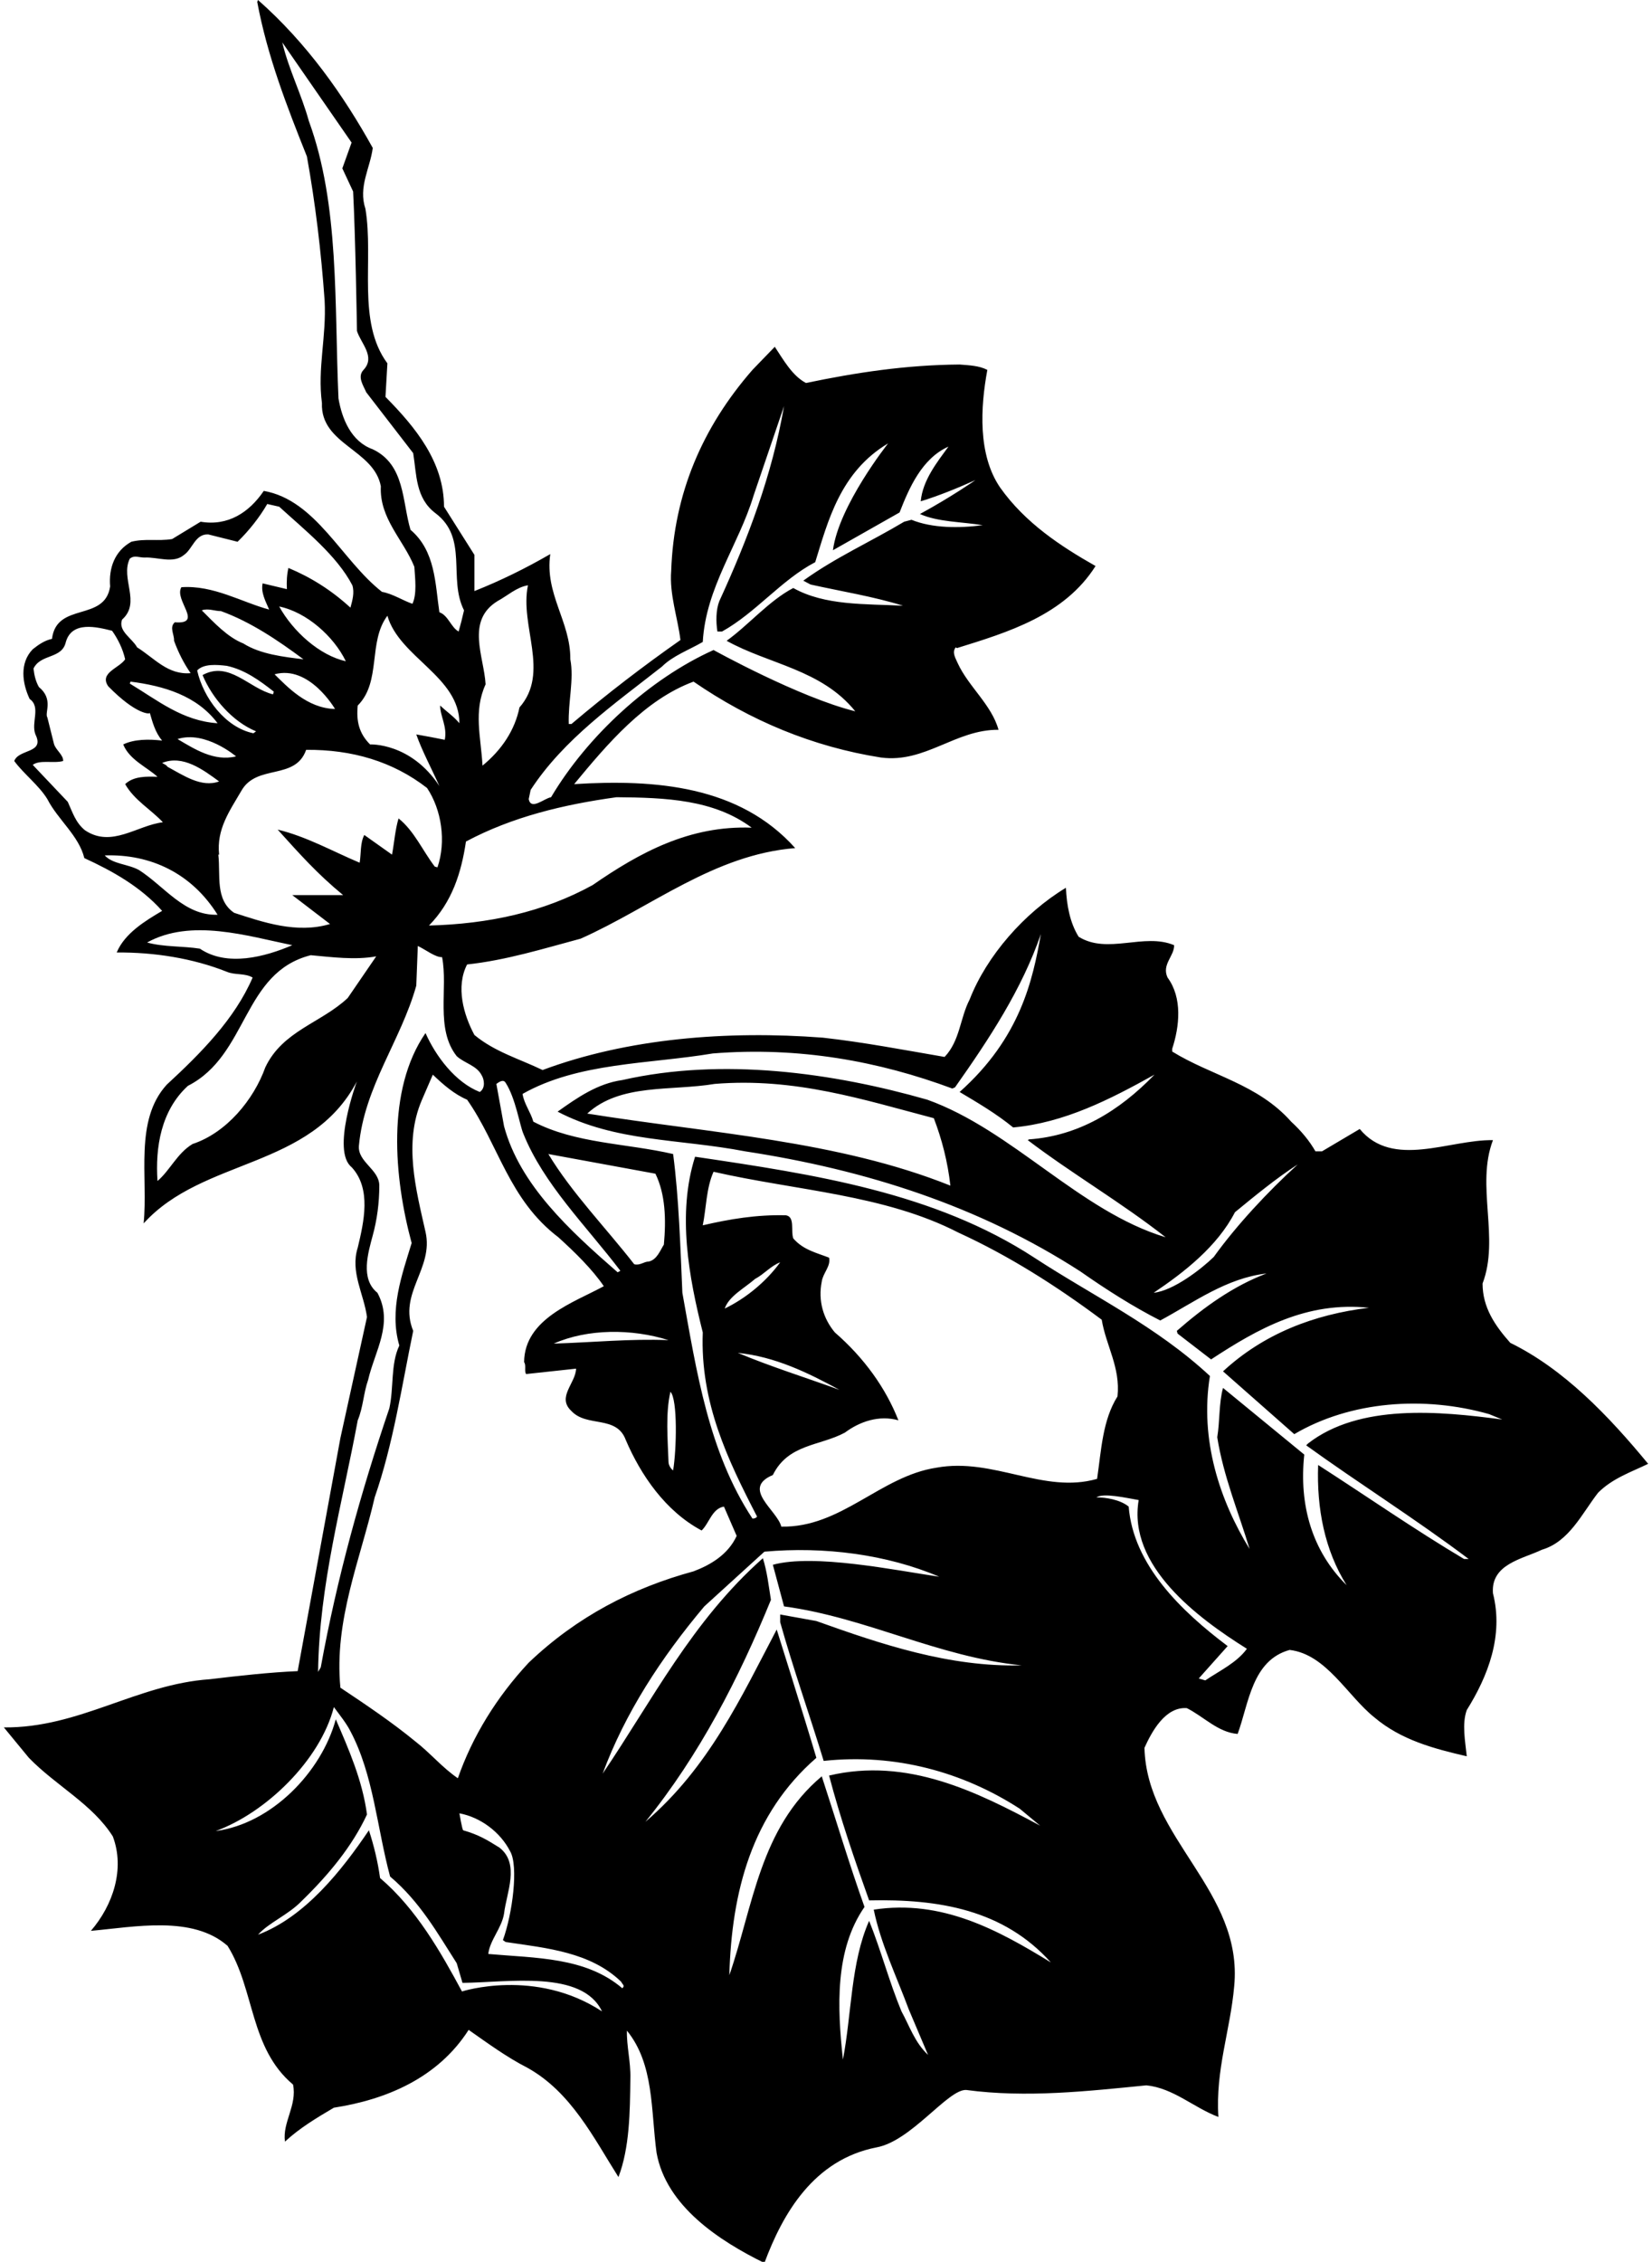 <?xml version="1.0" encoding="UTF-8"?>
<svg xmlns="http://www.w3.org/2000/svg" xmlns:xlink="http://www.w3.org/1999/xlink" width="429pt" height="587pt" viewBox="0 0 429 587" version="1.1">
<g id="surface1">
<path style=" stroke:none;fill-rule:nonzero;fill:rgb(0%,0%,0%);fill-opacity:1;" d="M 392.199 348.5 C 388.199 344 385 339.301 385 333.102 C 389.5 321.301 383.199 307.699 387.699 295.898 C 376.398 295.699 361.699 303.398 353.102 293 L 343.301 298.801 L 341.602 298.801 C 340 296 337.898 293.5 335.301 291.102 C 326.602 281.301 314.602 279.199 304.398 272.898 L 304.398 272.199 C 306.301 266.398 307.102 259 303.199 253.699 C 301.602 250.301 305 248.102 304.898 245.301 C 297.102 242 287.602 247.801 280.102 243.102 C 277.801 239.398 277 234.801 276.801 230.398 C 266 236.898 256.199 248.102 251.801 259.398 C 249.301 264.199 249.301 270.102 245.301 274.301 C 234.801 272.5 224.398 270.5 213.699 269.301 C 188.699 267.398 162.898 269.5 140.898 277.699 C 134.898 274.801 128.5 273 123.199 268.602 C 120.398 263.398 118.301 256.102 121.301 250.301 C 131.5 249.199 141.102 246.199 150.801 243.602 C 169.199 235.398 185.398 221.801 206.5 220.102 C 192 203.898 170.199 202.199 149.102 203.5 C 157.699 193.102 167.398 181.602 180.102 176.898 C 194.801 187 211 193.801 228.801 196.602 C 240.301 198.102 248.102 189.301 259.301 189.398 C 257.5 182.898 251.5 178.199 248.699 172.102 C 248.199 170.898 247.102 169.301 248.199 168 L 248.5 168.199 C 261.699 164.102 276.398 159.699 284.5 146.898 C 275.5 141.801 266.199 135.699 259.699 126.5 C 253.898 118 254.602 105.699 256.398 96 C 254.301 94.898 251.699 94.801 249.199 94.602 C 235.301 94.699 222.199 96.699 209.301 99.398 C 205.699 97.5 203.398 93.301 201.199 90 L 195.398 96 C 182.398 110.898 175 128.102 174.301 148.102 C 173.801 154.301 176 160.301 176.699 166.102 C 167 172.898 157.602 180.102 148.398 187.898 L 147.699 187.898 C 147.5 182.199 149.102 176.301 148.102 171.102 C 148.199 161.301 141.398 154.199 142.898 143.801 C 136.5 147.5 130 150.699 123.199 153.398 L 123.199 144 L 115.301 131.5 C 115.301 119.898 107.898 110.898 100.102 103 L 100.602 94.301 C 92.602 83.5 97.102 67.5 94.898 54.199 C 93 48.5 96.102 43.699 96.801 38.398 C 89.199 24.699 79.699 11.199 67 0 L 66.801 0.5 C 69.398 14.5 74.5 27.602 79.699 40.602 C 81.898 52.801 83.398 65.301 84.301 78 C 84.801 87.5 82.398 95.5 83.602 104.602 C 83.199 115.398 97.102 116.602 98.898 126.199 C 98.5 134.602 104.801 140.102 107.602 147.102 C 107.801 150.199 108.301 154.199 107.102 156.699 C 104.699 155.898 102 154.102 99.199 153.602 C 88.699 145.398 82.102 129.801 68.5 127.398 C 64.699 133 59.199 136.602 52.102 135.398 L 44.699 139.898 C 41 140.5 37.699 139.699 34.102 140.602 C 29.801 143 28.199 147.398 28.602 152.199 C 27.199 161.5 14.699 156.102 13.5 165.801 C 11.602 166.199 10 167.301 8.5 168.5 C 5 172.102 5.801 177.398 7.699 181.398 C 10.699 183.5 8 187.5 9.199 190.602 C 11.699 195.602 4.898 194.301 3.699 197.5 C 6.199 200.898 10.102 203.801 12.301 207.398 C 15 212.699 20.5 216.898 21.898 222.699 C 29.102 226 36.5 230.102 42.102 236.398 C 37.699 239 32.398 242.199 30.301 247.199 C 40 247.102 50.102 248.699 58.898 252.199 C 61 253.102 63.602 252.5 65.602 253.699 C 61 264.398 52.199 273.301 43.301 281.5 C 34.801 290.801 38.5 305.5 37.301 317.5 C 52.801 300.398 80.668 303.5 92.668 280.668 C 92.668 280.668 86 298.668 91.301 302.898 C 96.5 308.5 94.5 317.102 92.898 323.801 C 90.898 330.102 94.5 335.801 95.301 341.801 L 88.398 373.199 L 77.301 433.699 C 70.199 434 62 434.898 54.5 435.801 C 35.5 437.102 20.602 448.5 1 448.301 L 7.5 456.199 C 14.602 463.5 24 468.199 29.301 476.602 C 32.5 485.102 29.301 494.5 23.602 501.102 C 34.898 500.102 50 497 59.102 505 C 66.199 516.398 64.801 531.5 76.102 541 C 77.199 546.398 73.301 550.801 74 555.801 C 77.898 552.199 82.301 549.602 86.699 547 C 100.301 544.898 113.699 539.301 121.699 526.801 C 126.699 530.301 131.602 533.898 136.898 536.602 C 148.301 542.898 154.199 554.898 160.602 565 C 163.5 557.398 163.602 548.199 163.699 539.301 C 163.801 535.102 162.699 531 162.801 527 C 169.898 535.699 169 547.699 170.5 558.699 C 173 572.602 186.898 581.602 198.5 587.301 C 203.301 574.398 211.332 560.5 227.602 557.301 C 236.668 555.668 246.168 542.168 250.898 542.398 C 266.602 544.5 282.5 542.699 297.699 541.199 C 304.699 541.898 310 547 316.398 549.398 C 315.602 537.199 319.5 526.898 320.5 515.5 C 322.898 490.699 297.801 477.199 297.199 453.602 C 299.102 449.398 302.602 442.898 308.199 443.301 C 312.602 445.5 316.301 449.602 321.398 450 C 324.301 442.102 325.102 430.898 334.898 428.199 C 344.398 429.301 349.898 440.102 356.898 445.699 C 363.898 451.602 372.301 453.801 380.898 455.801 C 380.5 451.898 379.602 447.398 380.898 443.801 C 386.398 435 390.5 424.5 387.699 413.5 C 387.102 405.898 395.398 404.602 400.398 402.199 C 407.5 400.102 410.801 392.801 415 387.398 C 418.801 383.602 423.699 382 428 379.898 C 417.699 367.398 406.102 355.301 392.199 348.5 Z M 320.699 314.602 C 325.699 310.5 331.398 305.801 337 302.199 C 329.199 309.301 321.102 318 315.199 326.199 C 312 329.332 304.668 335 299.602 335.5 C 307.5 330.199 316.102 323.5 320.699 314.602 Z M 131.301 281 C 133.898 285 135 292.168 135.898 294.199 C 141.168 307.332 152.199 318.102 161.102 329.801 L 160.398 330.199 C 147.898 319.301 135 307.5 130.898 292.301 L 128.898 281.301 C 129.602 280.801 130.699 280 131.301 281 Z M 110.5 319.699 C 108 308.602 104.801 296.699 109.5 285.602 L 112.398 278.898 C 115.102 281.5 118 284 121.301 285.398 C 129.5 297.102 132.102 311.301 145 321.102 C 149.301 325 153.801 329.398 156.801 333.801 C 149.102 338 136.199 342.199 136.102 353.5 C 136.699 354.398 136.102 355.699 136.602 356.602 L 149.602 355.199 C 149.5 359 144.5 362.602 148.398 366.199 C 152.398 370.5 160.102 367.199 162.5 373.699 C 166.398 382.801 172.801 392.199 182.199 397.199 C 184.199 395.301 184.898 391.5 188 391 L 191.301 398.602 C 189.102 403.398 184.602 406.102 180.102 407.801 C 164.301 412.102 149.898 419.5 137.301 431.5 C 129 440.398 122.699 450.602 118.898 461.5 C 114.801 458.699 111.801 455 107.801 451.898 C 101.699 446.898 95 442.398 88.398 438 C 86.699 420.5 93.602 404.699 97.301 388.602 C 102.102 374.801 104.301 359.898 107.301 345.398 C 103.301 335.602 112.699 329.301 110.5 319.699 Z M 174.801 381.602 C 174.301 381.301 173.602 380.301 173.602 379.398 C 173.398 373.5 172.801 366.801 174.102 361.199 C 176 363.168 175.699 376.199 174.801 381.602 Z M 143.801 348.699 C 152.602 344.801 164.102 344.801 173.602 347.801 C 163.602 347.398 153.699 348.398 143.801 348.699 Z M 172.398 323 C 171.398 324.602 170.602 326.898 168.5 327.398 C 167.199 327.398 166.199 328.5 164.699 328.102 C 157.301 318.602 148.5 309.602 142.398 299.5 L 170.199 304.602 C 172.801 309.898 173 316.5 172.398 323 Z M 171.898 173 C 174.699 170.199 178.898 168.699 182.5 166.602 C 183.301 152.398 191.801 141.5 195.699 128.602 L 203.602 105.398 C 200.5 123.301 194.199 139.898 186.801 156 C 185.898 158.301 185.898 161.398 186.301 163.898 L 187.5 163.898 C 196.301 159 202.898 150.5 211.699 145.898 C 215 135.301 218.168 122.5 230.633 115.066 C 230.633 115.066 217.832 131.168 216.301 142.801 L 233.602 133 C 236.102 126.602 239.398 119 246.301 115.898 C 243.398 119.898 239.602 124.602 239.102 130.102 C 243.699 128.699 248.602 126.699 253.301 124.602 C 253.301 124.602 247 129 238.898 133.398 C 243.602 135.5 249.699 135.398 255.199 136.301 C 249.102 137.102 242.102 137.102 236.699 134.898 L 234.801 135.398 C 226.102 140.602 216.898 144.699 208.602 150.699 L 210.5 151.699 C 218.602 153.5 226.801 154.801 234.5 157.199 C 224.602 156.699 214.199 157.199 206 152.602 C 199.699 155.898 194.398 162.199 188.699 166.301 C 199.602 172.398 213.301 173.699 222.102 184.602 C 207.5 181 185.301 168.699 185.301 168.699 C 168.801 176.102 152.602 190.898 143.102 206.898 C 141.301 207.199 137.898 210.398 137.301 207.398 L 137.801 205 C 146.398 191.801 159.699 182.602 171.898 173 Z M 129.199 156 C 131.801 154.602 134.102 152.398 137.102 151.898 C 134.898 162.5 142.898 174.5 134.898 183.602 C 133.699 189.5 130.301 194.602 125.301 198.699 C 124.898 191.301 122.898 184.602 126.102 177.602 C 125.699 170.398 120.898 161.102 129.199 156 Z M 160.102 206.898 C 172.898 207 185.398 207.5 195.199 214.801 C 179.102 214.199 166.199 221.199 153.898 229.699 C 141.199 236.699 126.898 239.801 111.398 240.199 C 117.398 234.102 119.801 226.5 121 218.398 C 133 212 146.301 208.801 160.102 206.898 Z M 89.102 232.301 L 75.898 232.301 L 85.699 239.801 C 77.102 242.398 68.199 239.301 60.801 236.898 C 55.801 233.5 57.301 227.102 56.699 221.801 L 56.898 221.801 C 56.199 215.199 59.602 210.5 62.699 205.199 C 66.699 198.199 76.699 202.602 79.5 194.602 C 91.398 194.5 102 197.602 110.898 204.5 C 114.699 210.199 115.898 218.398 113.602 225.102 L 112.898 224.898 C 109.699 220.699 107.602 215.699 103.5 212.398 C 102.602 215.398 102.398 218.602 101.801 221.801 L 94.602 216.699 C 93.5 218.801 93.801 221.5 93.398 223.898 C 86.5 221 79.602 217.102 72.102 215.301 C 77.801 221.602 82.301 226.699 89.102 232.301 Z M 72.5 157.398 C 79.699 158.898 86.699 165.199 89.801 171.602 C 83 170.102 76.102 163.898 72.5 157.398 Z M 87 184 C 79.668 183.832 74.398 178 71.301 175 C 80.332 172.5 87 184 87 184 Z M 78.801 171.102 C 73.801 170.5 67.602 169.801 63.199 167 C 59.102 165.398 55.5 161.5 52.398 158.398 C 54.102 157.801 55.699 158.602 57.398 158.602 C 65.102 161.398 72.199 166.199 78.801 171.102 Z M 58.898 172.801 C 63.5 173.801 67.301 176.5 71.102 179.5 L 70.898 180.199 C 64.699 178.699 59.5 171.398 52.602 175.199 C 55.102 181.199 60.398 187.301 66.5 189.801 L 65.801 190.301 C 58.5 188.801 52.801 181.102 51.199 174 C 52.898 172.199 56.301 172.5 58.898 172.801 Z M 61.301 196.301 C 55.602 197.699 50.5 194.398 46.102 191.801 C 53.332 189.5 61.301 196.301 61.301 196.301 Z M 56.5 187.699 C 47.398 187.102 41 181.801 33.699 177.398 L 33.898 176.898 C 42.5 178 51.102 180.5 56.5 187.699 Z M 56.898 202.801 C 52.301 204.5 47.602 201.199 43.5 199 C 43.102 198.398 42.5 198.301 42.102 198 C 47.5 195.801 52.801 199.801 56.898 202.801 Z M 106.602 137.5 C 104.398 130.102 105.199 120.602 96.801 116.602 C 91.199 114.602 88.801 108.699 87.898 103.398 C 86.801 78.801 88.199 53.199 80.199 31.398 C 78.301 24.5 75 18.102 73.301 11 L 91.301 37 L 88.898 43.699 L 91.699 49.699 C 92.301 61.102 92.668 84 92.699 85.898 C 93.699 89.102 97.602 92.602 94.398 96 C 92.699 97.801 94.398 100.102 95.102 101.801 L 107.301 117.602 C 108.199 123.199 107.898 129.301 113.102 133.199 C 121.699 139.699 116.301 150.102 120.5 158.398 C 120.102 160.199 119.602 162.102 119.102 163.898 C 117.102 162.801 116.398 159.699 114.102 158.898 C 113 151.5 113.102 143 106.602 137.5 Z M 92.898 183.102 C 99.102 176.898 95.5 166.602 100.602 159.801 C 103.699 170.602 119.301 175.602 119.301 187.699 C 117.801 185.898 116.102 184.801 114.301 183.102 C 114.301 185.898 116.199 188.602 115.5 192 C 113 191.5 110.5 191 108.102 190.602 C 109.602 194.898 112.102 199.5 114.102 204 C 106.668 192.668 96.102 193.199 96.102 193.199 C 93.199 190.301 92.5 187.102 92.898 183.102 Z M 31.699 160.801 C 36.699 156.398 31.199 150.102 33.699 145 C 34.898 144 36 144.699 37.5 144.699 C 40.898 144.5 45 146.398 47.801 144 C 50 142.5 50.699 138.5 54.102 138.699 L 61.699 140.602 C 64.699 137.699 67.5 134.102 69.398 130.801 L 72.5 131.5 C 79.199 137.602 87.5 144.199 91.5 151.898 C 92.102 153.801 91.5 155.898 91 157.699 C 86.102 153.199 80.699 149.801 74.898 147.398 C 74.5 149.102 74.398 150.898 74.5 152.898 L 68.199 151.398 C 67.699 153.801 69 156.102 69.898 158.199 C 62.801 156.301 55.398 151.801 47.102 152.398 C 45.102 155.699 53 162.102 45.398 161.5 C 43.898 162.801 45.301 164.699 45.199 166.301 C 46.301 169.301 47.699 172.102 49.5 174.699 C 43.602 175.199 40.199 170.898 35.602 168 C 34.301 165.602 30.602 163.801 31.699 160.801 Z M 17.602 208.102 L 8.5 198.5 C 10.398 197.102 13.898 198.199 16.398 197.5 C 16.5 195.898 14.398 194.602 14 193 L 12.301 186.199 C 11.5 185 14 181.5 10.102 178.301 C 9.301 176.898 8.898 175.301 8.699 173.5 C 10.602 169.602 16.102 171.102 17.102 166.602 C 18.699 161.102 25.102 162.699 29.102 163.699 C 30.602 165.801 31.898 168.398 32.5 171.102 C 31 173.398 25.699 174.602 28.102 178.102 C 35.332 185.5 39 185.398 38.898 185 C 39.602 187.398 40.301 190.102 42.102 192.199 C 38.699 191.801 34.898 191.801 32 193.199 C 33.602 197.199 38.199 199.102 40.898 201.602 C 38.102 201.5 34.699 201.398 32.5 203.5 C 34.898 207.699 39.102 210 42.301 213.398 C 35.602 214.199 29 220.102 22.102 215.5 C 19.602 213.5 18.801 210.699 17.602 208.102 Z M 36.102 225.801 C 33.199 224.199 29.301 224.301 27.199 222 C 39.199 221.602 49.801 226.699 56.5 237.398 C 47.898 237.699 42.699 230 36.102 225.801 Z M 51.898 246.199 C 47.398 245.5 42.5 245.801 38.199 244.602 C 49.602 238.301 64.199 242.898 75.898 245.301 C 68.898 248.301 59 251 51.898 246.199 Z M 90.301 259 C 83.398 265.5 73.398 267.5 68.898 277 C 65.898 285.398 58.801 294 50 296.898 C 46 299.301 44.102 303.801 40.898 306.5 C 40.301 297.801 41.801 288.199 48.801 281.801 C 64.5 273.801 62.898 252.398 80.699 247.898 C 86.199 248.398 92.199 249.199 97.699 248.199 Z M 92.898 368.602 C 94.301 365.301 94.398 361.5 95.602 358.102 C 97.301 350.699 102.301 343.398 98 335.5 C 93.5 331.898 95.602 325.102 96.801 320.602 C 97.898 316.602 98.5 312.199 98.5 307.699 C 98.5 303.5 92.898 301.602 93.199 297.398 C 94.602 282 104.102 270.102 108.102 255.801 L 108.5 245.5 C 110.602 246.5 113.102 248.5 114.801 248.398 C 116.398 256.5 113 267 118.602 274.102 C 120.699 276 123.801 276.5 125.102 279.102 C 125.668 280 126.199 282.301 124.602 283.398 C 118.199 280.898 113.102 274 110.5 268.102 C 100.301 282.898 102.301 305.602 106.898 322.602 C 104.398 330.801 101 340 103.699 349.199 C 101.398 354 102.301 360.199 101.102 365.5 C 93.699 387.301 87.5 409.602 83.301 432.699 L 82.602 433.898 C 82.898 411.199 88.898 390.199 92.898 368.602 Z M 119.969 516.832 C 114.469 506.633 108.102 495.398 98.699 487.398 C 98.102 483.102 97.102 479 95.801 475 C 88.699 485.5 79.199 497.5 67 502.102 C 69.898 498.898 74.801 497 78.301 493.398 C 85.398 486.5 91.5 479.102 95.301 470.898 C 94.102 462 90.602 454.102 87.199 446.199 C 83.5 459.898 70.5 473.301 56 475.199 C 69 470.5 83.168 456.832 86.699 443.031 C 88.168 445 90 447.301 91 449.301 C 97 460.602 97.898 474.398 101.301 487 C 109.102 493.602 113.602 501.699 118.602 509.5 C 119.102 511.199 119.602 512.898 120.102 514.602 C 132 514.5 151.168 511.168 156.332 522 C 139 510.668 119.969 516.832 119.969 516.832 Z M 161.602 516 C 152.102 507.898 139.199 508.199 126.801 507.102 C 127.199 503.5 130.301 500.398 130.898 496.602 C 131.5 491.301 135.102 483.699 129.699 479.5 C 126.5 477.5 124.332 476.168 120.266 475 C 119.969 474.602 119.301 470.602 119.301 470.602 C 124.699 471.602 129.898 475.398 132.5 480.5 C 134.668 484.332 133.102 496.602 130.602 503.5 L 131.301 504 C 142.102 505.602 153.301 506.602 161.301 514.301 C 161.602 515 162.398 515.301 161.602 516 Z M 226.898 495.602 C 228.699 504.398 232.801 512.898 236 521.5 L 241 533.301 C 237.5 530 236.199 525.801 234.102 522 C 230.898 514.301 228.801 506.199 225.699 498.5 C 220.898 509.398 221.199 522.5 218.898 534.5 C 217.398 520.801 216.801 506 224.5 494.898 C 220.5 483.699 217.102 472.301 213.398 461 C 197.301 474.5 195.602 494.699 189.398 512.602 C 190 491 195.199 470.801 212 456.199 C 208.801 445.398 201.699 422.898 201.699 422.898 C 192.5 440.398 184.102 458.699 167.602 472.801 C 181.699 455.398 191.898 435.5 200.199 415.199 C 199.602 411.5 199.199 407.801 198.102 404.398 C 179.699 420.699 169.398 441.301 156.5 460.301 C 162.301 444.602 171.699 430.199 182.898 416.898 L 198.5 402.699 C 214 401.301 230.301 403.398 243.898 409.199 C 232.398 407.5 211.332 403.168 200.699 406.102 C 201.699 409.699 202.602 413.301 203.602 416.898 C 225 419.801 243.5 430 265.301 432.199 C 246.5 432.699 228.801 426.699 212 420.699 L 202.602 419 L 202.602 421 C 206 433.102 210.199 444.898 213.898 457 C 232.5 455 250.102 459.898 264.801 469.398 L 270.102 473.801 C 253.699 465 235.602 456 215.301 460.801 C 218.199 471.801 221.898 482.602 225.699 493.199 C 243.801 492.801 260.602 495.602 272.898 509.301 C 259.199 500.898 244.602 492.898 226.898 495.602 Z M 243.199 380.898 C 228.602 383.102 218.5 396.5 202.898 396.199 C 201.801 391.898 192.398 386.301 200.699 382.801 C 204.699 374.699 212.898 375.301 219.398 371.801 C 223.301 368.898 228.301 367.199 233.301 368.602 C 230 360.199 224.398 352.398 216.801 345.801 C 213.801 342.199 212.398 337.602 213.398 332.602 C 213.699 330.398 215.801 328.602 215.301 326.398 C 212 325.102 208.602 324.398 206 321.398 C 205.301 319.398 206.5 315.801 204.102 315.398 C 196.398 315.199 189.398 316.398 182.5 318 C 183.398 313.602 183.398 308.301 185.301 304.102 C 206.699 309 229.699 310 248.898 319.898 C 262 325.898 274.301 333.699 286.102 342.5 C 287.199 349.199 291 354.898 290.199 362.398 C 286.301 368.602 286 376.301 284.898 383.801 C 271 387.801 258 378.199 243.199 380.898 Z M 218 360.699 C 209.199 357.5 200.199 354.699 191.602 351.102 C 201.301 352.102 209.699 356.199 218 360.699 Z M 188.199 339.602 C 189.301 336.398 193.199 334.398 196.102 331.898 C 198.398 330.699 200.199 328.5 202.602 327.602 C 198.898 332.699 193.602 337 188.199 339.602 Z M 313 436.102 L 311.301 435.602 L 318.801 427.199 C 306.699 418.102 294.301 406.102 293.102 391 C 290.898 389.199 287.199 388.602 284.699 388.602 C 286.602 387.398 292.199 388.699 295.699 389.301 C 292.801 406.398 311 419.898 323.801 427.898 C 321.199 431.5 316.699 433.602 313 436.102 Z M 339.699 374.602 L 339.199 375.102 C 353.199 385.199 367.602 394.199 381.398 404.602 L 380.199 404.602 C 367.398 397 354.898 388.301 342.301 380.199 C 341.898 391.5 344 402.301 349.699 411.398 C 340.699 402.5 337.301 390.602 338.699 377.5 L 317.602 360.199 C 316.5 364.199 316.801 368.801 316.102 373 C 317.699 383.102 321.602 392.398 324.5 402 C 316.801 389.5 311.5 373.699 314.199 357.102 C 300.199 344.102 283.898 336.398 268.602 326.398 C 242.699 309.5 211.602 304.801 180.5 300.199 C 175.801 315 178.898 331.5 182.5 345.801 C 181.801 364 189 378.898 196.602 393.602 C 196.301 394 195.898 394.102 195.398 394.102 C 184 376.801 180.898 356 177.199 335.5 C 176.699 324 176.301 310.898 174.801 299.5 C 162.699 296.699 149.398 296.801 138.5 291.102 C 137.801 288.602 136.102 286.5 135.699 283.898 C 150.199 275.699 168.301 276.199 185.102 273.398 C 207.5 271.602 228.199 275.398 247.301 282.5 L 248 282.199 C 256.898 269.602 265.398 256.699 270.301 242.398 C 268.199 254.301 265 269.332 249.199 283.398 C 253.898 286.199 258.699 289 263.102 292.602 C 276.398 291.398 288.301 285.301 299.801 278.898 C 290.602 288.398 280 294.801 267.199 295.699 L 266.898 295.898 C 278.5 304.699 291.102 312 302.699 321.102 C 280.398 314.398 262.898 293.301 240.801 285.398 C 216.301 278.398 187.602 274.398 161.602 280.301 C 155.199 281.199 150 284.801 144.801 288.5 C 159.898 296.398 176.301 295.5 193.5 298.801 C 224.898 303.602 254.301 313 280.602 330 C 287.301 334.699 294.398 339.199 301.301 342.699 C 310.199 337.898 318.5 331.699 328.898 330.5 C 320.398 333.699 312.801 339.102 305.602 345.398 L 305.801 346.102 L 314.5 352.801 C 326.699 344.801 339.301 337.699 355.5 339.398 C 341.301 341.102 328.199 346.102 317.602 355.898 L 336.102 372.199 C 350.699 363.602 369.801 362.199 386.699 367 L 390.102 368.398 C 373.602 366.199 353 364.301 339.699 374.602 Z M 246.801 307.699 C 217.602 296 184.301 294.102 152.5 289 C 161.102 281.102 174.301 283.199 185.602 281.301 C 206.5 279.602 224.199 285.398 242.5 290.199 C 244.602 295.699 246.102 301.5 246.801 307.699 "/>
</g>
</svg>
